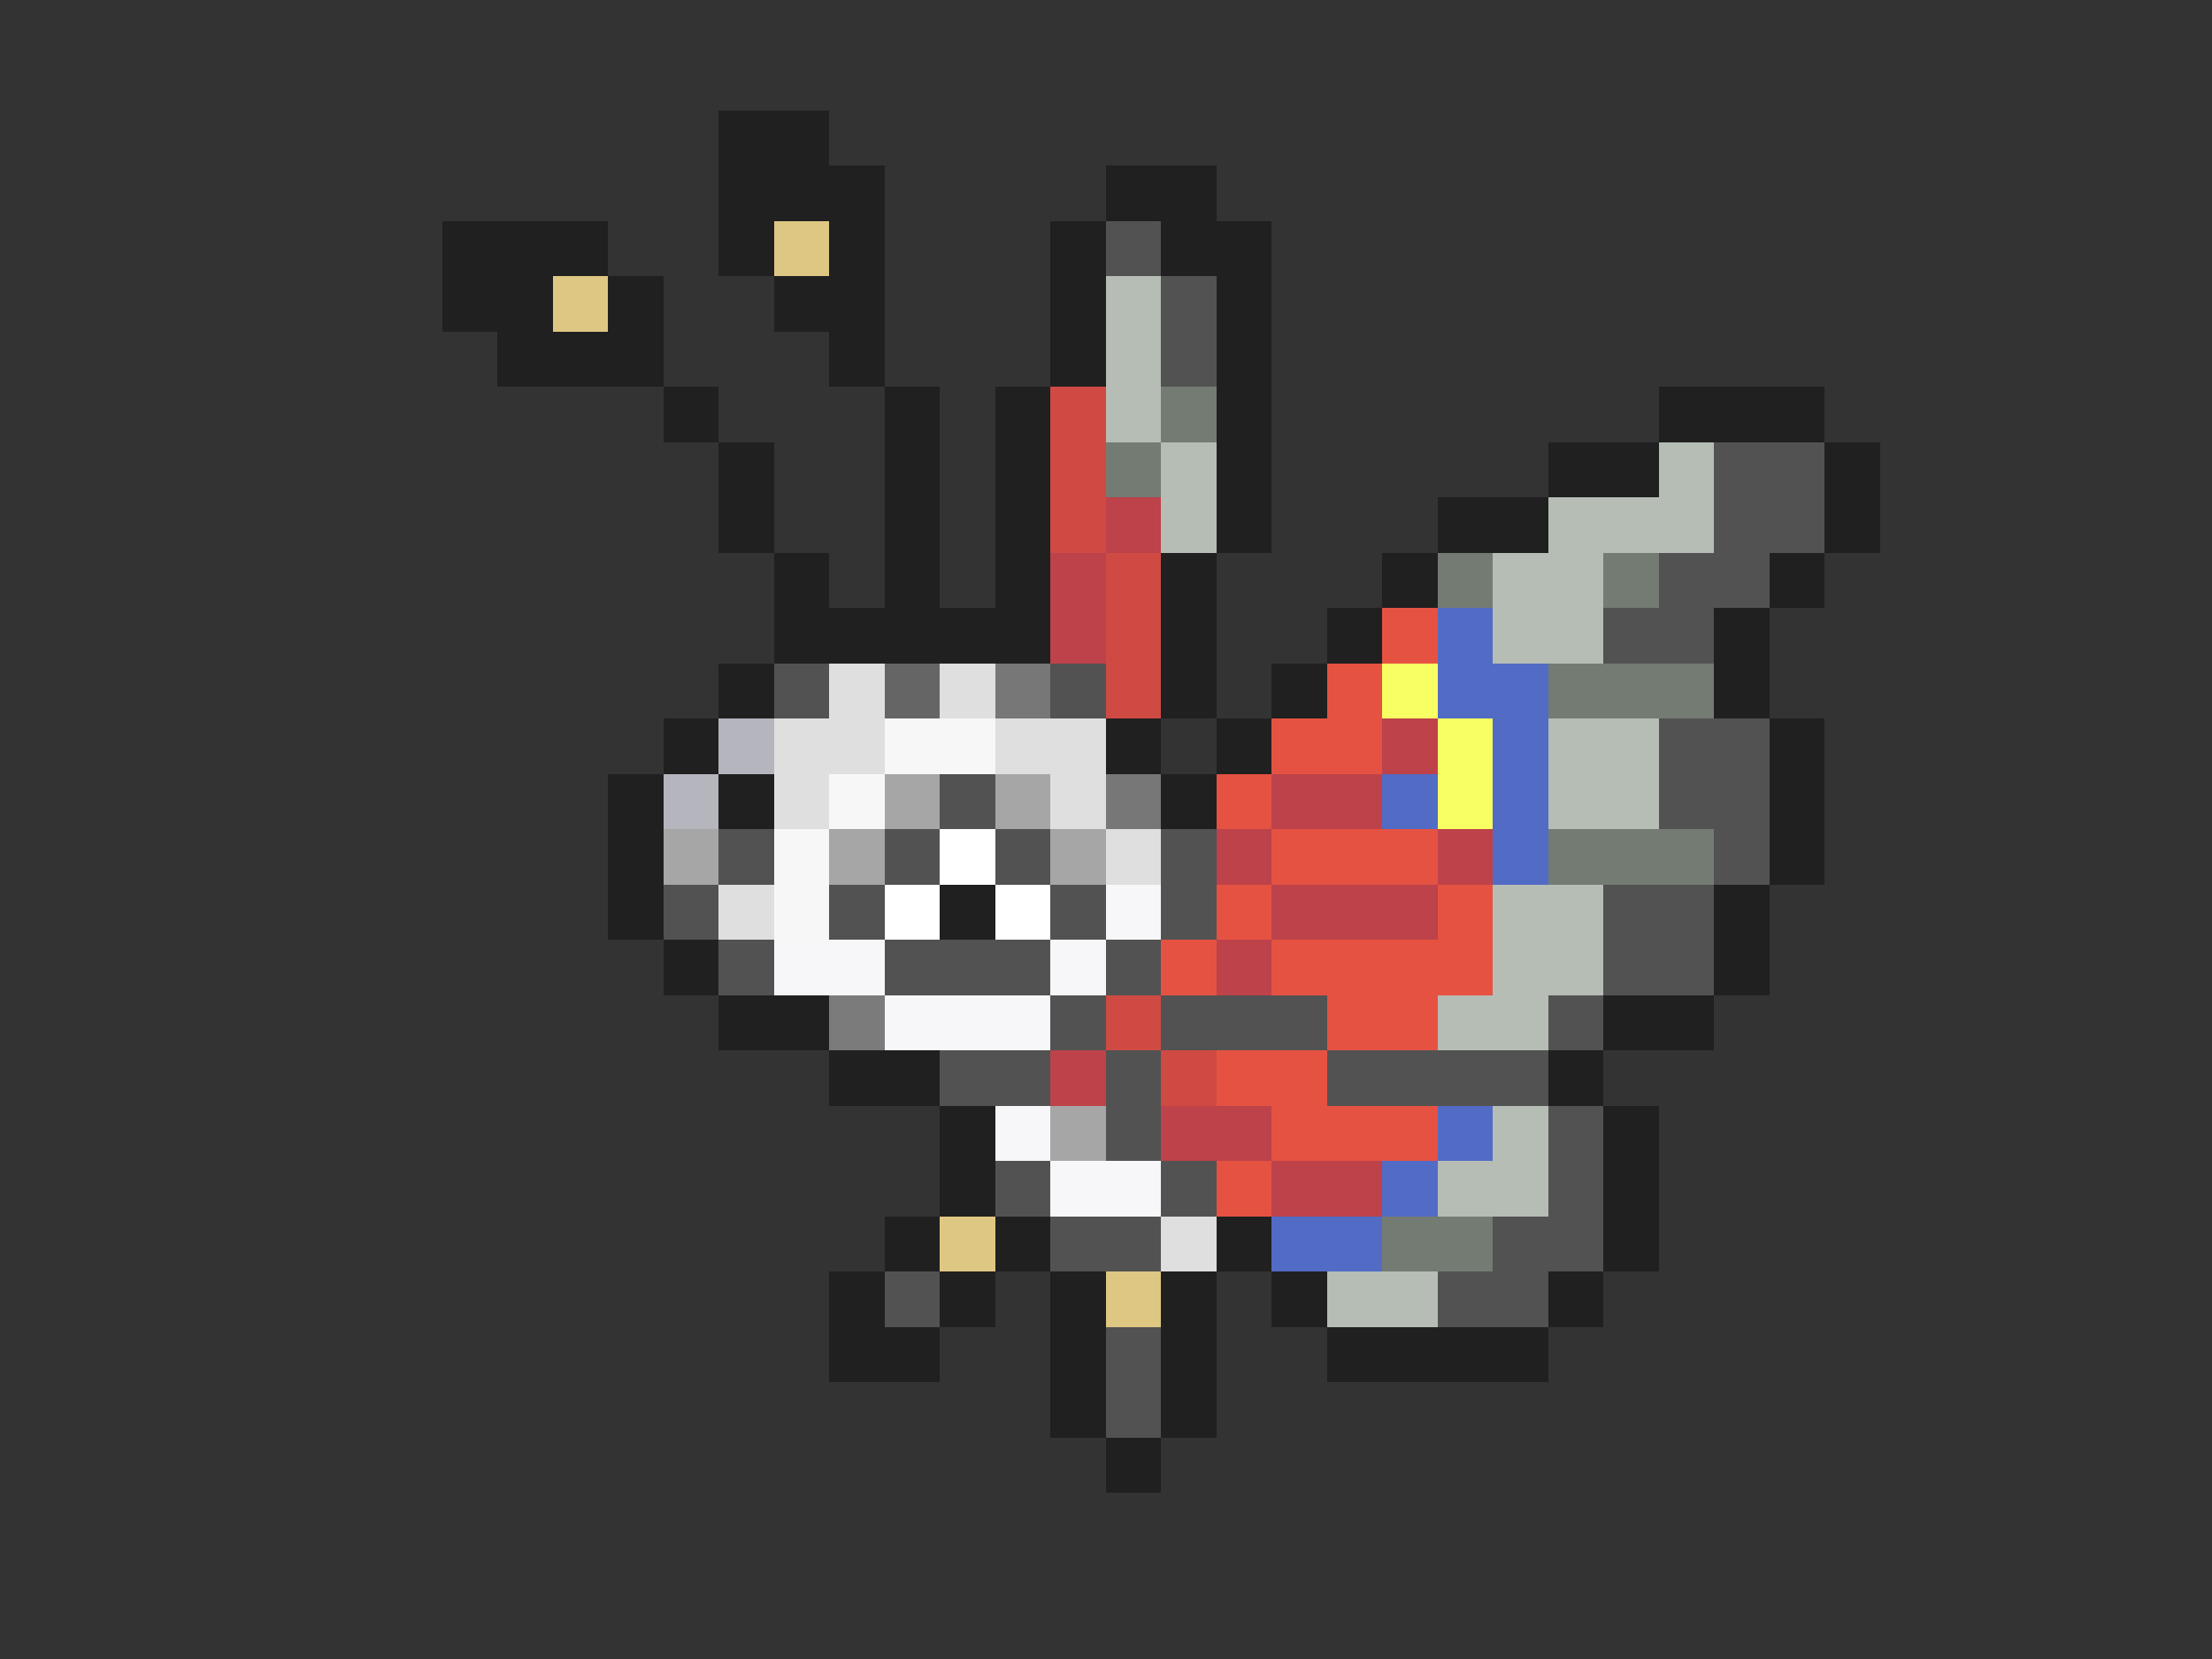 <svg xmlns="http://www.w3.org/2000/svg" viewBox="0 -0.5 40 30" shape-rendering="crispEdges">
<rect x="0" y="-0.5" width="40" height="30" fill="#333333" stroke="none"/>
<path stroke="#202020" d="M13 2h2M13 3h3M20 3h2M8 4h3M13 4h1M15 4h1M19 4h1M21 4h2M8 5h2M11 5h1M14 5h2M19 5h1M22 5h1M9 6h3M15 6h1M19 6h1M22 6h1M12 7h1M16 7h1M18 7h1M22 7h1M30 7h3M13 8h1M16 8h1M18 8h1M22 8h1M28 8h2M33 8h1M13 9h1M16 9h1M18 9h1M22 9h1M26 9h2M33 9h1M14 10h1M16 10h1M18 10h1M21 10h1M25 10h1M32 10h1M14 11h5M21 11h1M24 11h1M31 11h1M13 12h1M21 12h1M23 12h1M31 12h1M12 13h1M20 13h1M22 13h1M32 13h1M11 14h1M13 14h1M21 14h1M32 14h1M11 15h1M32 15h1M11 16h1M17 16h1M31 16h1M12 17h1M31 17h1M13 18h2M29 18h2M15 19h2M28 19h1M17 20h1M29 20h1M17 21h1M29 21h1M16 22h1M18 22h1M22 22h1M29 22h1M15 23h1M17 23h1M19 23h1M21 23h1M23 23h1M28 23h1M15 24h2M19 24h1M21 24h1M24 24h4M19 25h1M21 25h1M20 26h1" />
<path stroke="#dec782" d="M14 4h1M10 5h1M17 22h1M20 23h1" />
<path stroke="#525252" d="M20 4h1M21 5h1M21 6h1M31 8h2M31 9h2M30 10h2M29 11h2M14 12h1M19 12h1M30 13h2M17 14h1M30 14h2M13 15h1M16 15h1M18 15h1M21 15h1M31 15h1M12 16h1M15 16h1M19 16h1M21 16h1M29 16h2M13 17h1M16 17h3M20 17h1M29 17h2M19 18h1M21 18h3M28 18h1M17 19h2M20 19h1M24 19h4M20 20h1M28 20h1M18 21h1M21 21h1M28 21h1M19 22h2M27 22h2M16 23h1M26 23h2M20 24h1M20 25h1" />
<path stroke="#b5bdb5" d="M20 5h1M20 6h1M20 7h1M21 8h1M30 8h1M21 9h1M28 9h3M27 10h2M27 11h2M28 13h2M28 14h2M27 16h2M27 17h2M26 18h2M27 20h1M26 21h2M24 23h2" />
<path stroke="#ce4a42" d="M19 7h1M19 8h1M19 9h1M20 10h1M20 11h1M20 12h1M20 18h1M21 19h1" />
<path stroke="#737b73" d="M21 7h1M20 8h1M26 10h1M29 10h1M28 12h3M28 15h3M25 22h2" />
<path stroke="#bd424a" d="M20 9h1M19 10h1M19 11h1M25 13h1M23 14h2M22 15h1M26 15h1M23 16h3M22 17h1M19 19h1M21 20h2M23 21h2" />
<path stroke="#e65242" d="M25 11h1M24 12h1M23 13h2M22 14h1M23 15h3M22 16h1M26 16h1M21 17h1M23 17h4M24 18h2M22 19h2M23 20h3M22 21h1" />
<path stroke="#526bc5" d="M26 11h1M26 12h2M27 13h1M25 14h1M27 14h1M27 15h1M26 20h1M25 21h1M23 22h2" />
<path stroke="#dfdfdf" d="M15 12h1M17 12h1M14 13h2M18 13h2M14 14h1M19 14h1M20 15h1M13 16h1M21 22h1" />
<path stroke="#656565" d="M16 12h1" />
<path stroke="#777777" d="M18 12h1M20 14h1" />
<path stroke="#f7ff63" d="M25 12h1M26 13h1M26 14h1" />
<path stroke="#b5b5bd" d="M13 13h1M12 14h1" />
<path stroke="#f7f7f7" d="M16 13h2M15 14h1M14 15h1M14 16h1" />
<path stroke="#a6a6a6" d="M16 14h1M18 14h1M12 15h1M15 15h1M19 15h1M19 20h1" />
<path stroke="#ffffff" d="M17 15h1M16 16h1M18 16h1" />
<path stroke="#f7f7f9" d="M20 16h1M14 17h2M19 17h1M16 18h3M18 20h1M19 21h2" />
<path stroke="#7b7b7b" d="M15 18h1" />
</svg>